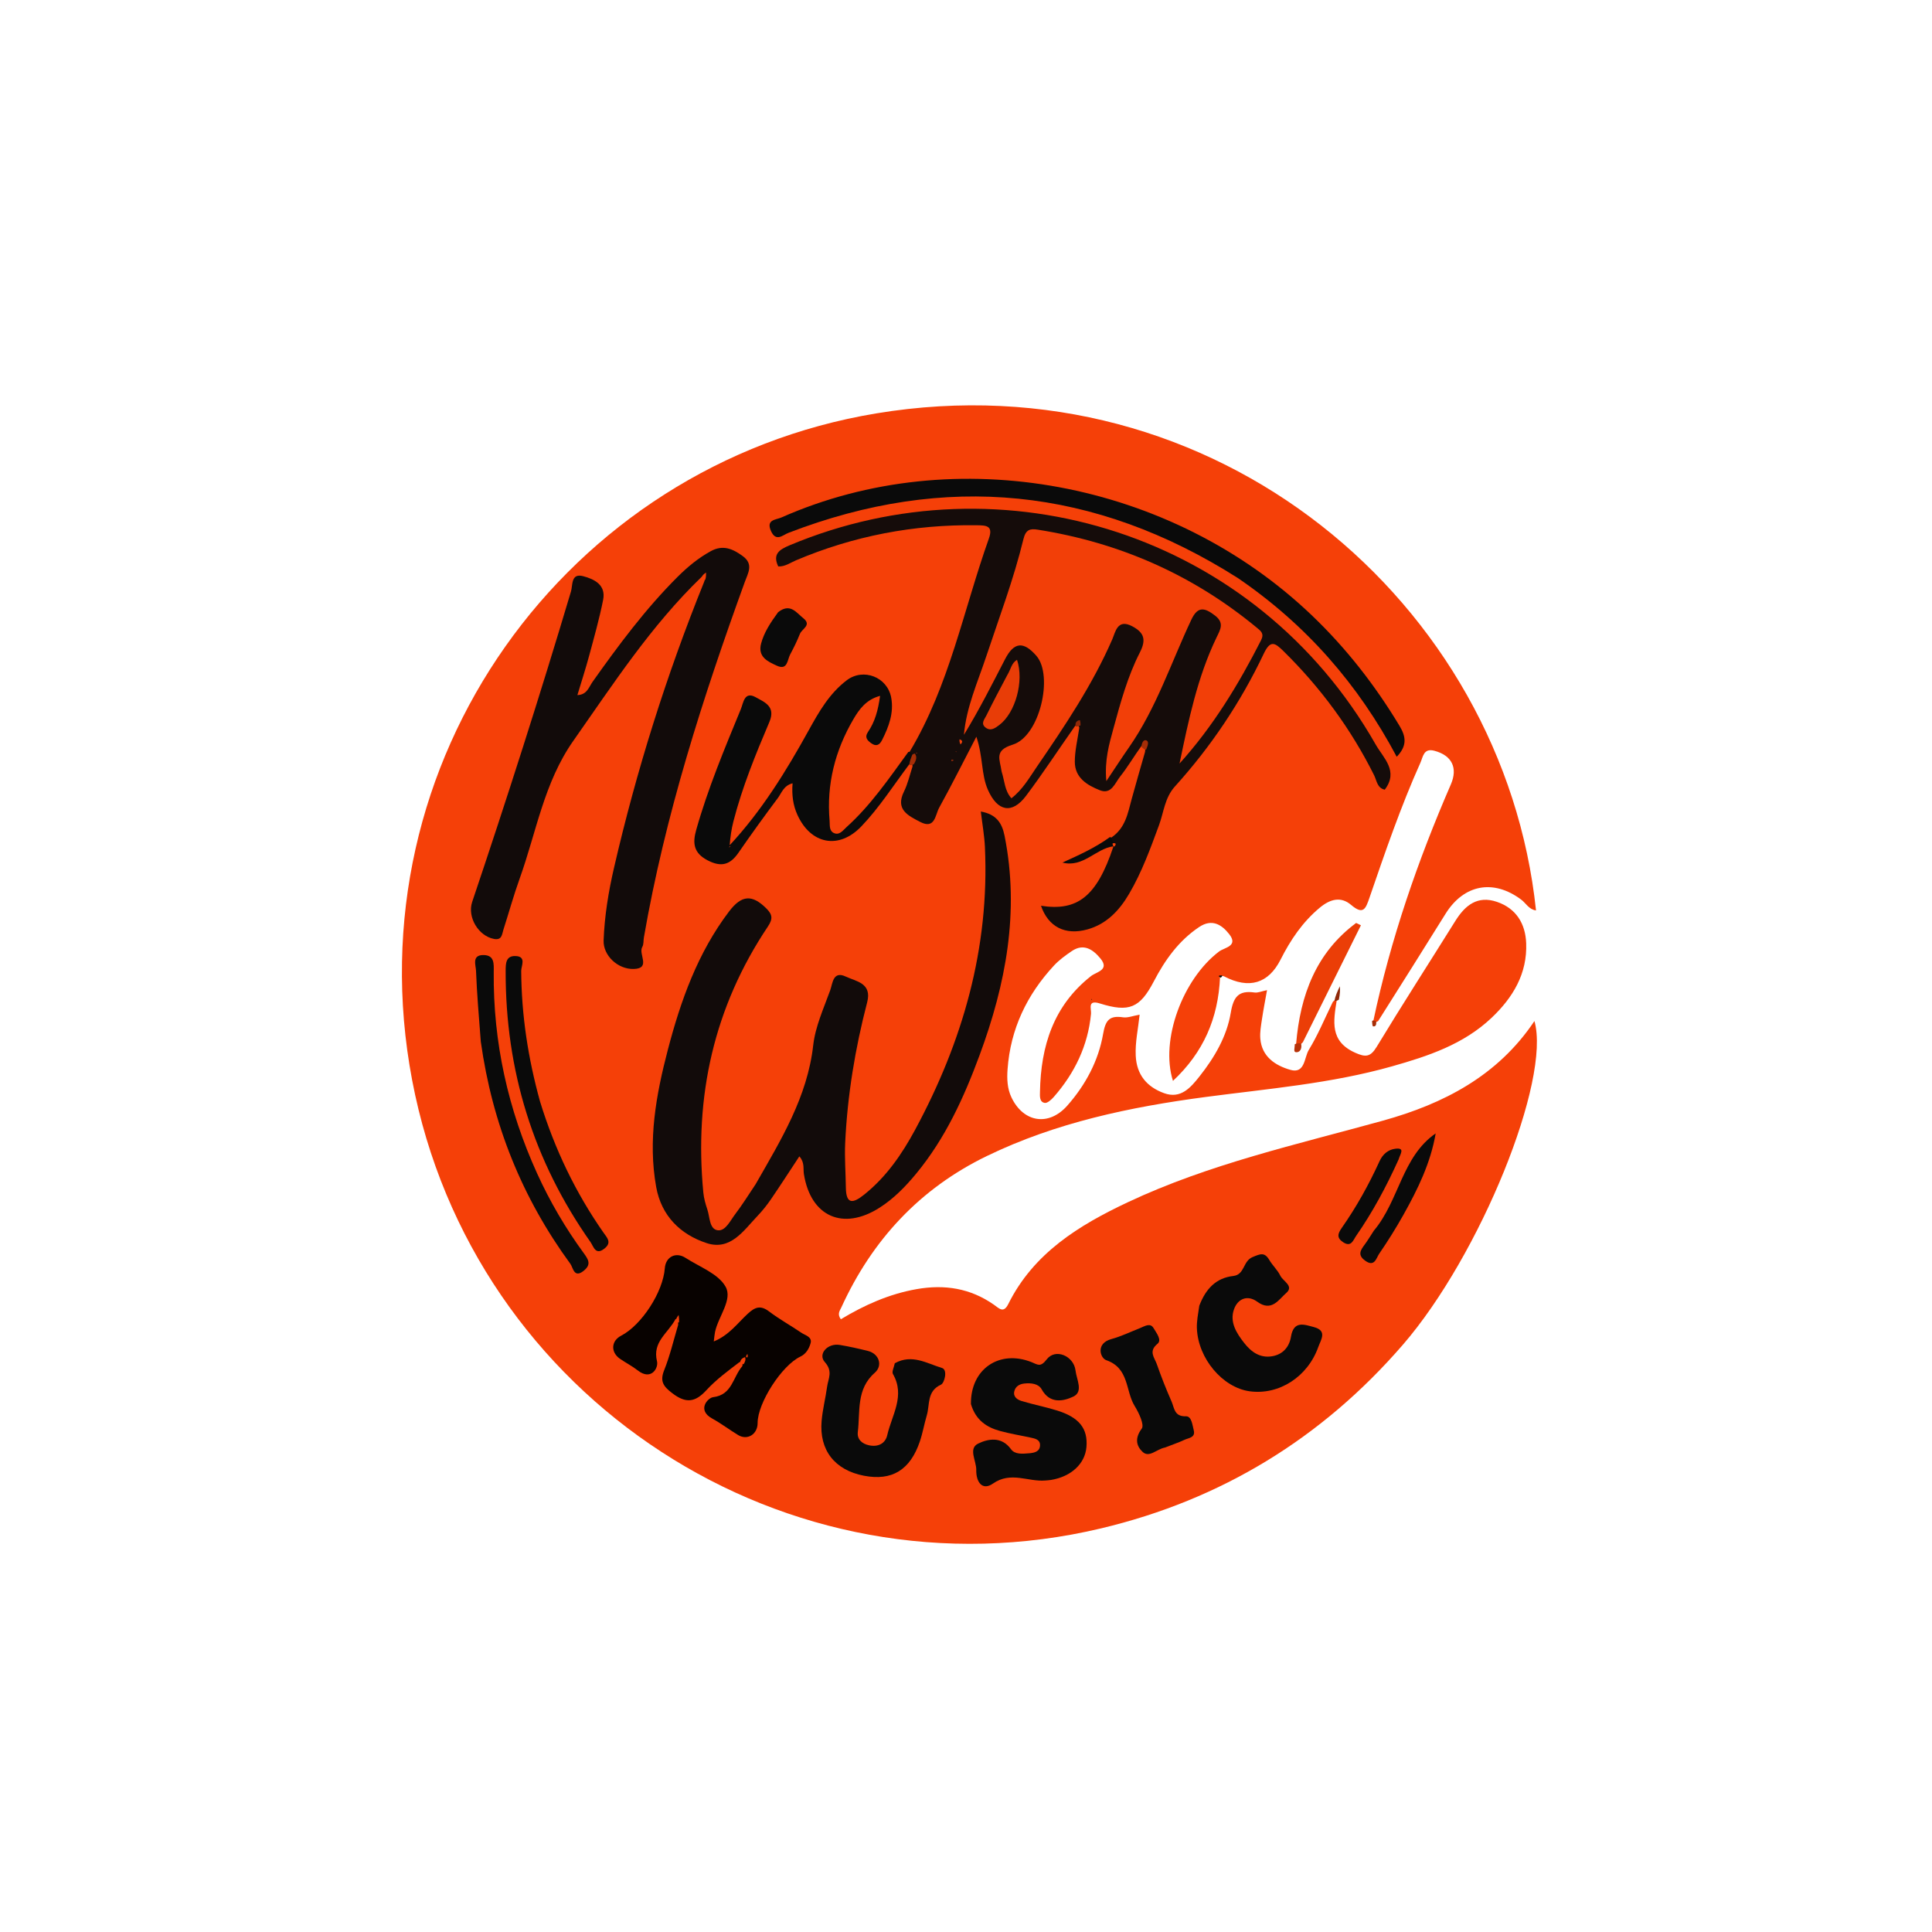 <svg version="1.1" id="Layer_1" xmlns="http://www.w3.org/2000/svg" xmlns:xlink="http://www.w3.org/1999/xlink" x="0px" y="0px"
	 width="100%" viewBox="0 0 500 500" enable-background="new 0 0 500 500" xml:space="preserve">
<!-- <path fill="#0A0A0A" opacity="1.000000" stroke="none" 
	d="
M341.000000,501.000000 
	C228.666687,501.000000 116.833366,500.979889 5.000178,501.095337 
	C1.576385,501.098877 0.903033,500.423889 0.905298,497.000031 
	C1.013776,333.000122 1.013758,169.000153 0.905339,5.000262 
	C0.903076,1.576995 1.575748,0.903019 4.999861,0.905284 
	C168.999756,1.013775 332.999725,1.013760 496.999634,0.905354 
	C500.422638,0.903092 501.097015,1.575402 501.094757,4.999742 
	C500.986237,168.999634 500.986237,332.999603 501.094604,496.999512 
	C501.096893,500.422272 500.426270,501.106750 497.000153,501.097473 
	C445.167084,500.957031 393.333466,501.000000 341.000000,501.000000 
z"/> -->
<path fill="#F54008" opacity="1" stroke="none" 
	d="
M315.751,252.825 
	C315.278,263.555 311.466,272.335 303.561,279.737 
	C300.2,269.103 306.131,253.337 315.502,246.242 
	C316.872,245.206 320.587,244.884 318.103,241.735 
	C316.137,239.242 313.627,237.709 310.329,239.92 
	C305.045,243.463 301.506,248.43 298.621,253.955 
	C295.021,260.849 292.249,262.075 284.651,259.695 
	C281.337,258.657 282.478,261.095 282.354,262.38 
	C281.557,270.636 278.135,277.704 272.733,283.874 
	C272.112,284.583 271.063,285.547 270.372,285.432 
	C268.967,285.197 269.127,283.633 269.147,282.542 
	C269.364,270.728 272.631,260.26 282.358,252.605 
	C283.765,251.498 287.274,251.044 284.761,248.015 
	C282.882,245.75 280.468,244.055 277.392,246.133 
	C275.746,247.246 274.095,248.45 272.754,249.897 
	C265.742,257.463 261.509,266.323 260.757,276.704 
	C260.575,279.212 260.666,281.731 261.782,284.05 
	C264.905,290.539 271.438,291.553 276.226,286.122 
	C280.927,280.792 284.281,274.549 285.484,267.579 
	C286.101,264.001 287.147,262.764 290.644,263.28 
	C291.848,263.458 293.159,262.906 294.935,262.599 
	C294.535,266.356 293.762,269.748 293.926,273.216 
	C294.161,278.195 296.844,281.3 301.257,282.91 
	C305.598,284.494 308.158,281.443 310.444,278.556 
	C314.307,273.678 317.502,268.225 318.516,262.125 
	C319.208,257.96 320.529,256.272 324.678,256.858 
	C325.557,256.982 326.516,256.53 327.906,256.248 
	C327.417,259.015 326.942,261.411 326.586,263.826 
	C326.344,265.464 326.035,267.147 326.166,268.776 
	C326.546,273.502 330.091,275.769 333.938,276.875 
	C337.766,277.977 337.514,273.667 338.718,271.707 
	C341.059,267.897 342.777,263.704 344.902,259.354 
	C345.248,258.905 345.446,258.771 345.956,258.811 
	C345.064,264.362 344.122,269.506 350.746,272.457 
	C353.38,273.631 354.655,273.606 356.279,270.925 
	C362.919,259.967 369.868,249.197 376.65,238.325 
	C379.18,234.269 382.388,231.693 387.402,233.399 
	C392.413,235.105 394.779,239.068 394.974,244.1 
	C395.279,251.967 391.559,258.157 386.024,263.405 
	C378.758,270.294 369.592,273.324 360.262,275.965 
	C344.483,280.431 328.188,281.758 312.019,283.898 
	C292.484,286.484 273.272,290.509 255.395,299.178 
	C238.089,307.569 225.721,320.873 217.755,338.325 
	C217.359,339.192 216.606,340.03 217.607,341.424 
	C223.679,337.759 230.104,334.877 237.228,333.624 
	C244.494,332.346 251.141,333.41 257.195,337.64 
	C258.606,338.626 259.706,339.976 260.958,337.457 
	C267.513,324.278 279.259,317.076 291.909,311.122 
	C312.968,301.21 335.617,296.2 357.897,290.025 
	C373.628,285.666 387.662,278.395 397.11,264.243 
	C401.44,279.464 383.081,324.886 363.044,348.039 
	C342.137,372.195 316.069,388.132 284.994,395.533 
	C203.711,414.893 122.331,362.155 106.656,279.514 
	C91.021,197.086 146.561,120.284 226.775,106.986 
	C314.549,92.434 389.173,156.061 397.518,235.619 
	C395.675,235.372 394.909,233.739 393.704,232.836 
	C386.53,227.457 378.871,228.85 374.113,236.476 
	C368.386,245.656 362.637,254.821 356.669,264.244 
	C356.151,264.573 355.863,264.651 355.392,264.32 
	C359.92,242.93 366.932,222.709 375.479,203.007 
	C377.32,198.762 375.795,195.513 371.209,194.296 
	C368.414,193.554 368.285,195.867 367.611,197.37 
	C362.505,208.754 358.468,220.55 354.419,232.333 
	C353.441,235.178 352.834,236.891 349.658,234.185 
	C346.996,231.917 344.217,232.696 341.563,234.902 
	C337.107,238.607 333.99,243.24 331.418,248.332 
	C328.283,254.536 323.286,256.079 316.767,252.669 
	C316.19,252.519 315.947,252.49 315.751,252.825 
z"/>
<path fill="#EB3E07" opacity="1" stroke="none" 
	d="
M335.432,270.192 
	C336.491,257.517 340.61,246.549 350.969,238.861 
	C351.381,239.063 351.793,239.265 352.204,239.466 
	C347.258,249.452 342.311,259.438 337.188,269.715 
	C336.644,270.356 336.208,270.498 335.432,270.192 
z"/>
<path fill="#8F2808" opacity="1" stroke="none" 
	d="
M346.496,258.721 
	C346.066,258.996 345.863,259.007 345.355,259.029 
	C345.556,257.861 346.061,256.683 346.747,255.246 
	C346.861,256.144 346.793,257.3 346.496,258.721 
z"/>
<path fill="#B83208" opacity="1" stroke="none" 
	d="
M335.069,270.271 
	C335.571,269.977 335.982,270.003 336.702,270.018 
	C336.973,271.01 336.67,272.174 335.712,272.302 
	C334.496,272.464 335.15,271.22 335.069,270.271 
z"/>
<path fill="#A62E07" opacity="1" stroke="none" 
	d="
M355.099,264.208 
	C355.418,263.999 355.628,264.086 356.139,264.334 
	C356.243,265.044 356.119,265.74 355.359,265.629 
	C355.185,265.604 355.109,264.898 355.099,264.208 
z"/>
<path fill="#8F2808" opacity="1" stroke="none" 
	d="
M346.963,255.002 
	C346.974,255.007 346.938,254.894 346.934,254.941 
	C346.929,254.987 346.953,254.997 346.963,255.002 
z"/>
<path fill="#150C0A" opacity="1" stroke="none" 
	d="
M278.253,187.843 
	C273.894,194.037 269.907,200.158 265.524,205.981 
	C261.916,210.776 258.136,210.019 255.659,204.382 
	C253.901,200.38 254.455,195.886 252.68,190.661 
	C249.205,197.344 246.242,203.27 243.041,209.066 
	C242.033,210.891 241.987,214.724 238.128,212.705 
	C235.038,211.089 231.634,209.521 233.957,204.835 
	C234.905,202.924 235.383,200.78 236.162,198.367 
	C236.15,197.685 236.024,197.39 235.711,196.658 
	C235.55,196.209 235.527,195.733 235.53,195.494 
	C235.534,195.256 235.527,194.779 235.407,194.574 
	C245.71,177.374 249.347,157.836 255.914,139.396 
	C257.136,135.966 255.141,135.966 252.711,135.933 
	C236.503,135.716 220.926,138.688 205.996,145.014 
	C204.499,145.648 203.139,146.682 201.402,146.591 
	C199.91,143.386 201.657,142.255 204.35,141.123 
	C259.32,118.032 324.88,137.961 356.03,192.69 
	C358.011,196.171 362.04,199.538 358.374,204.369 
	C356.389,203.936 356.309,202.013 355.619,200.632 
	C349.612,188.597 341.749,177.94 332.163,168.51 
	C329.925,166.308 328.776,165.556 327.043,169.205 
	C321.083,181.752 313.393,193.226 304.067,203.539 
	C301.426,206.46 301.191,210.193 299.947,213.569 
	C297.698,219.668 295.486,225.769 292.175,231.387 
	C289.66,235.655 286.381,239.147 281.413,240.531 
	C275.658,242.135 271.285,239.864 269.405,234.412 
	C278.843,235.881 283.834,232.033 288.122,219.17 
	C287.718,218.428 287.594,218.285 287.414,217.863 
	C287.428,217.408 287.498,217.232 287.59,216.773 
	C291.255,214.311 291.875,210.503 292.858,206.861 
	C293.928,202.898 295.104,198.963 296.322,194.641 
	C296.485,193.637 296.367,193.102 295.448,192.985 
	C293.442,195.762 291.847,198.513 289.888,200.974 
	C288.564,202.637 287.624,205.695 284.661,204.522 
	C281.387,203.226 278.161,201.304 278.16,197.148 
	C278.159,194.351 278.833,191.553 279.326,188.347 
	C279.178,187.629 278.843,187.541 278.253,187.843 
z"/>
<path fill="#120B0A" opacity="1" stroke="none" 
	d="
M195.544,306.491 
	C202.166,294.923 208.945,283.893 210.461,270.499 
	C211.012,265.635 213.184,260.925 214.872,256.236 
	C215.494,254.51 215.562,251.18 218.868,252.729 
	C221.598,254.007 225.722,254.407 224.421,259.4 
	C221.31,271.347 219.301,283.49 218.732,295.833 
	C218.556,299.645 218.865,303.479 218.908,307.304 
	C218.958,311.838 220.803,311.434 223.632,309.176 
	C229.353,304.611 233.413,298.711 236.817,292.406 
	C249.132,269.59 256.104,245.398 254.897,219.228 
	C254.76,216.273 254.227,213.337 253.835,210.022 
	C257.748,210.717 259.297,212.865 259.986,216.318 
	C263.902,235.953 260.306,254.702 253.513,273.086 
	C249.461,284.052 244.64,294.626 237.107,303.739 
	C234.336,307.091 231.326,310.192 227.638,312.547 
	C218.174,318.59 209.811,314.85 208.047,303.853 
	C207.823,302.453 208.302,300.87 206.868,299.27 
	C204.35,303.09 201.976,306.781 199.499,310.402 
	C198.469,311.909 197.31,313.351 196.052,314.673 
	C192.426,318.483 189.055,323.749 182.866,321.711 
	C176.084,319.477 171.17,314.667 169.825,307.217 
	C167.642,295.124 169.788,283.342 172.836,271.688 
	C176.178,258.906 180.584,246.558 188.689,235.876 
	C191.952,231.576 194.685,231.441 198.373,235.15 
	C199.888,236.674 200.077,237.774 198.729,239.786 
	C184.746,260.665 179.639,283.763 182.023,308.638 
	C182.164,310.113 182.58,311.587 183.057,312.998 
	C183.721,314.96 183.557,318.078 185.721,318.391 
	C187.75,318.684 188.993,315.891 190.278,314.209 
	C192.092,311.833 193.674,309.28 195.544,306.491 
z"/>
<path fill="#120B0A" opacity="1" stroke="none" 
	d="
M181.613,149.266 
	C168.473,161.929 158.699,177.026 148.371,191.73 
	C140.784,202.532 138.807,215.35 134.503,227.333 
	C132.93,231.711 131.69,236.208 130.271,240.642 
	C129.89,241.831 129.921,243.384 127.838,242.994 
	C123.824,242.243 120.874,237.353 122.206,233.398 
	C131.173,206.767 139.738,180.008 147.768,153.078 
	C148.258,151.434 147.727,148.293 150.881,149.107 
	C153.781,149.856 156.864,151.356 156.091,155.241 
	C155.12,160.122 153.758,164.93 152.461,169.742 
	C151.57,173.051 150.503,176.313 149.427,179.888 
	C151.921,179.818 152.401,177.808 153.345,176.475 
	C160.087,166.958 167.031,157.605 175.309,149.34 
	C177.901,146.751 180.709,144.415 183.964,142.633 
	C187.126,140.902 189.676,142.052 192.241,143.93 
	C195.08,146.008 193.591,148.301 192.752,150.617 
	C181.858,180.665 172.102,211.037 166.635,242.626 
	C166.493,243.445 166.618,244.409 166.223,245.068 
	C165.137,246.877 168.546,250.63 164.044,250.767 
	C159.843,250.895 156.074,247.24 156.215,243.395 
	C156.447,237.064 157.471,230.809 158.893,224.641 
	C164.698,199.479 172.402,174.911 182.213,150.628 
	C182.562,149.812 182.421,149.518 181.613,149.266 
z"/>
<path fill="#080200" opacity="1" stroke="none" 
	d="
M174.844,341.346 
	C172.884,345.075 168.793,347.221 170.031,352.3 
	C170.457,354.049 168.523,357.379 165.075,354.68 
	C163.64,353.556 161.99,352.712 160.481,351.677 
	C157.986,349.968 158.137,347.03 160.755,345.674 
	C166.061,342.925 171.595,334.381 172.053,328.229 
	C172.274,325.264 174.891,323.895 177.429,325.54 
	C181.047,327.884 185.883,329.626 187.778,332.989 
	C189.664,336.336 185.91,340.678 185.053,344.693 
	C184.918,345.324 184.879,345.975 184.724,347.163 
	C188.693,345.555 190.882,342.424 193.535,339.981 
	C195.423,338.243 196.839,337.737 199.044,339.41 
	C201.688,341.416 204.628,343.029 207.376,344.905 
	C208.391,345.599 210.241,345.951 209.776,347.627 
	C209.4,348.986 208.625,350.39 207.145,351.085 
	C202.337,353.345 196.061,363.093 196.07,368.279 
	C196.075,371.187 193.436,372.847 191.024,371.386 
	C188.747,370.008 186.616,368.376 184.288,367.098 
	C180.305,364.91 183.178,361.755 184.566,361.588 
	C189.521,360.989 189.614,356.435 192.128,353.536 
	C192.207,353.032 192.196,352.864 192.102,352.589 
	C191.862,352.554 191.706,352.627 191.433,352.471 
	C188.446,354.749 185.336,357.034 182.773,359.823 
	C179.898,362.951 177.492,363.224 174.039,360.599 
	C171.718,358.834 170.709,357.543 171.888,354.602 
	C173.361,350.928 174.277,347.032 175.508,342.859 
	C175.515,341.962 175.342,341.474 174.844,341.346 
z"/>
<path fill="#0A0A0A" opacity="1" stroke="none" 
	d="
M188.838,218.748 
	C197.072,209.913 203.428,199.628 209.279,189.028 
	C211.949,184.19 214.659,179.45 219.145,176.048 
	C223.43,172.799 229.659,175.2 230.643,180.548 
	C231.368,184.487 230.022,188.093 228.262,191.556 
	C227.615,192.828 226.743,193.262 225.475,192.349 
	C224.446,191.609 223.699,190.802 224.611,189.471 
	C226.429,186.817 227.255,183.826 227.766,180.087 
	C224.155,181.054 222.364,183.559 220.855,186.14 
	C216.122,194.23 213.883,202.965 214.698,212.373 
	C214.793,213.474 214.538,214.925 215.706,215.535 
	C217.213,216.322 218.163,214.886 219.065,214.073 
	C225.288,208.466 229.987,201.591 235.067,194.611 
	C235.429,194.498 235.572,194.627 235.929,194.952 
	C236.765,196.146 236.344,196.909 235.309,197.809 
	C231.129,203.402 227.537,209.027 222.927,213.856 
	C217.144,219.915 209.845,218.566 206.354,210.85 
	C205.239,208.387 204.884,205.759 205.118,202.714 
	C202.773,203.322 202.274,205.241 201.3,206.542 
	C197.815,211.197 194.409,215.916 191.105,220.701 
	C188.945,223.829 186.641,224.494 183.103,222.638 
	C179.476,220.735 179.213,218.202 180.177,214.784 
	C183.207,204.042 187.511,193.774 191.744,183.483 
	C192.389,181.914 192.622,178.798 195.577,180.448 
	C197.828,181.705 200.835,182.8 199.118,186.838 
	C195.543,195.244 192.084,203.718 189.801,212.599 
	C189.308,214.519 189.021,216.493 188.838,218.748 
z"/>
<path fill="#0A0A0A" opacity="1" stroke="none" 
	d="
M320.34,149.585 
	C283.308,126.074 244.646,122.256 204.045,137.902 
	C202.573,138.469 200.827,140.336 199.532,137.426 
	C198.2,134.431 200.785,134.564 202.234,133.922 
	C247.131,114.037 303.132,124.429 339.59,159.334 
	C348.435,167.803 355.87,177.346 362.18,187.825 
	C363.84,190.581 364.267,192.962 361.469,195.849 
	C351.532,177.136 338.058,161.679 320.34,149.585 
z"/>
<path fill="#0A0A0A" opacity="1" stroke="none" 
	d="
M251.277,363.372 
	C251.156,354.274 258.636,349.242 266.923,352.504 
	C268.551,353.144 269.237,353.964 270.906,351.788 
	C273.146,348.867 277.909,350.919 278.344,354.691 
	C278.609,356.997 280.442,360.173 277.775,361.437 
	C275.23,362.644 271.711,363.403 269.588,359.568 
	C268.758,358.07 266.827,357.867 265.075,358.058 
	C263.793,358.198 262.805,358.822 262.504,360.061 
	C262.15,361.513 263.321,362.254 264.387,362.579 
	C267.404,363.497 270.519,364.092 273.531,365.026 
	C279.332,366.823 281.587,369.729 281.165,374.548 
	C280.789,378.837 277.198,382.156 272,383.006 
	C271.508,383.087 271.006,383.111 270.508,383.153 
	C266.039,383.53 261.608,380.712 256.975,383.948 
	C254.23,385.864 252.588,383.569 252.655,380.429 
	C252.705,378.078 250.52,374.887 253.134,373.607 
	C255.656,372.372 259.18,371.644 261.629,375.034 
	C262.669,376.474 264.647,376.238 266.314,376.107 
	C267.677,376 269.155,375.705 269.16,373.976 
	C269.164,372.53 267.825,372.283 266.672,372.038 
	C264.071,371.487 261.441,371.042 258.877,370.354 
	C255.331,369.402 252.499,367.515 251.277,363.372 
z"/>
<path fill="#0A0A0A" opacity="1" stroke="none" 
	d="
M231.579,352.801 
	C236.049,350.332 239.917,352.879 243.77,354.022 
	C245.351,354.491 244.408,357.943 243.543,358.337 
	C239.813,360.035 240.683,363.494 239.855,366.282 
	C239.193,368.51 238.804,370.826 238.063,373.025 
	C235.565,380.444 230.831,383.31 223.602,381.92 
	C216.036,380.465 211.978,375.323 212.635,367.726 
	C212.893,364.755 213.648,361.831 214.056,358.868 
	C214.347,356.759 215.616,354.908 213.466,352.511 
	C211.591,350.421 214.182,347.548 217.317,348.065 
	C219.774,348.47 222.211,349.025 224.63,349.625 
	C227.48,350.332 228.548,353.387 226.384,355.28 
	C221.545,359.512 222.645,365.303 222.001,370.618 
	C221.777,372.474 223.059,373.662 224.947,374.051 
	C227.302,374.535 229.133,373.563 229.626,371.395 
	C230.801,366.225 234.34,361.227 231.089,355.586 
	C230.77,355.032 231.304,353.986 231.579,352.801 
z"/>
<path fill="#0A0A0A" opacity="1" stroke="none" 
	d="
M310.377,337.923 
	C312.057,333.504 314.752,330.722 319.163,330.224 
	C322.17,329.884 321.63,326.379 324.155,325.337 
	C326.183,324.5 327.257,323.98 328.5,326.087 
	C329.34,327.511 330.64,328.686 331.351,330.157 
	C332.045,331.592 334.95,332.824 332.885,334.616 
	C330.94,336.304 329.106,339.606 325.377,336.884 
	C322.881,335.063 320.339,336.048 319.348,338.871 
	C318.187,342.18 320.014,345.023 321.985,347.545 
	C323.792,349.856 326.07,351.54 329.254,350.992 
	C332.06,350.508 333.671,348.546 334.104,345.937 
	C334.807,341.693 337.527,342.785 340.047,343.453 
	C343.575,344.388 341.833,346.739 341.175,348.592 
	C338.42,356.348 330.971,361.107 323.4,360.061 
	C316.407,359.096 310.041,351.563 309.753,343.749 
	C309.686,341.942 310.053,340.12 310.377,337.923 
z"/>
<path fill="#0A0A0A" opacity="1" stroke="none" 
	d="
M124.428,269.556 
	C123.937,263.153 123.425,257.192 123.193,251.219 
	C123.137,249.761 122.051,247.147 125.116,247.167 
	C128.026,247.186 127.796,249.496 127.777,251.524 
	C127.607,269.758 131.48,287.123 139.009,303.698 
	C142.317,310.979 146.351,317.848 151.063,324.3 
	C152.27,325.953 153.09,327.226 151.093,328.852 
	C148.551,330.922 148.311,328.042 147.624,327.102 
	C135.132,310.017 127.423,290.968 124.428,269.556 
z"/>
<path fill="#0A0A0A" opacity="1" stroke="none" 
	d="
M301.518,374.615 
	C299.284,375.029 297.431,377.386 295.682,375.727 
	C294.045,374.175 293.658,372.175 295.479,369.731 
	C296.212,368.748 294.747,365.638 293.658,363.884 
	C291.232,359.978 292.291,354.082 286.286,352.007 
	C284.745,351.474 283.489,347.677 287.627,346.547 
	C290.17,345.852 292.584,344.678 295.05,343.704 
	C296.259,343.226 297.692,342.221 298.574,343.761 
	C299.251,344.943 300.774,346.792 299.549,347.785 
	C297.152,349.731 298.8,351.363 299.379,353.026 
	C300.523,356.309 301.809,359.55 303.206,362.734 
	C303.923,364.369 303.883,366.639 306.906,366.535 
	C308.398,366.483 308.583,368.772 308.94,370.146 
	C309.444,372.081 307.581,372.125 306.506,372.638 
	C305.015,373.35 303.425,373.853 301.518,374.615 
z"/>
<path fill="#0A0A0A" opacity="1" stroke="none" 
	d="
M139.769,285.093 
	C143.58,297.469 148.959,308.643 156.138,318.94 
	C157.079,320.289 158.431,321.54 156.44,323.12 
	C154.092,324.984 153.62,322.58 152.819,321.442 
	C138.023,300.409 130.797,276.995 130.865,251.298 
	C130.87,249.357 130.89,247.317 133.449,247.423 
	C136.302,247.543 134.879,249.979 134.887,251.26 
	C134.956,262.636 136.628,273.763 139.769,285.093 
z"/>
<path fill="#0A0A0A" opacity="1" stroke="none" 
	d="
M355.544,318.508 
	C362.138,310.66 362.796,299.374 371.551,293.324 
	C370.231,301.026 366.903,307.787 363.215,314.376 
	C361.275,317.843 359.158,321.223 356.912,324.499 
	C356.174,325.575 355.744,328.034 353.288,326.252 
	C351.301,324.809 352.074,323.574 353.151,322.134 
	C353.943,321.074 354.617,319.925 355.544,318.508 
z"/>
<path fill="#0A0A0A" opacity="1" stroke="none" 
	d="
M361.956,300.064 
	C358.737,307.193 355.202,313.739 350.947,319.874 
	C350.201,320.95 349.698,322.87 347.597,321.482 
	C345.862,320.337 346.229,319.231 347.237,317.793 
	C351.048,312.362 354.259,306.574 357.011,300.543 
	C357.853,298.699 359.229,297.54 361.085,297.297 
	C363.756,296.947 362.359,298.655 361.956,300.064 
z"/>
<path fill="#0A0A0A" opacity="1" stroke="none" 
	d="
M201.37,158.444 
	C204.519,155.966 206.095,158.573 207.901,160.001 
	C210.15,161.778 207.536,162.744 207.028,164.02 
	C206.3,165.847 205.434,167.63 204.499,169.363 
	C203.746,170.759 203.853,173.555 201.074,172.293 
	C198.722,171.226 196.033,170.023 196.979,166.519 
	C197.765,163.613 199.41,161.134 201.37,158.444 
z"/>
<path fill="#0A0A0A" opacity="1" stroke="none" 
	d="
M287.283,216.615 
	C287.674,216.735 287.738,216.981 287.899,217.597 
	C288.128,218.15 288.26,218.334 288.22,218.812 
	C288.048,219.105 288.075,219.005 288.125,219.019 
	C283.53,219.653 280.338,224.605 274.951,223.237 
	C279.124,221.339 283.296,219.496 287.283,216.615 
z"/>
<path fill="#A62E07" opacity="1" stroke="none" 
	d="
M235.334,198.019 
	C235.337,197.258 235.646,196.498 236.049,195.442 
	C236.143,195.147 236.567,195.09 236.745,195.012 
	C237.381,195.837 237.156,196.695 236.503,197.767 
	C236.046,198.001 235.843,198.009 235.334,198.019 
z"/>
<path fill="#A62E07" opacity="1" stroke="none" 
	d="
M295.412,193.304 
	C295.438,192.349 295.911,191.309 296.673,191.607 
	C297.428,191.902 297.045,193.018 296.605,194.027 
	C296.152,194.002 295.892,193.738 295.412,193.304 
z"/>
<path fill="#922908" opacity="1" stroke="none" 
	d="
M278.402,188.027 
	C278.151,187.172 278.535,186.511 279.456,186.366 
	C279.511,186.357 279.687,187.117 279.627,187.728 
	C279.215,187.962 278.983,187.986 278.402,188.027 
z"/>
<path fill="#0A0A0A" opacity="1" stroke="none" 
	d="
M282.469,258.557 
	C282.597,258.48 282.617,258.817 282.617,258.817 
	C282.617,258.817 282.341,258.634 282.469,258.557 
z"/>
<path fill="#0A0A0A" opacity="1" stroke="none" 
	d="
M315.959,253.03 
	C315.118,252.624 315.354,252.387 316.27,252.441 
	C316.433,252.547 316.118,252.87 315.959,253.03 
z"/>
<path fill="#F23F08" opacity="1" stroke="none" 
	d="
M259.215,199.672 
	C258.803,196.532 257.149,194.231 262.107,192.706 
	C269.118,190.549 272.662,174.843 268.22,169.732 
	C264.887,165.897 262.419,166.127 260.118,170.58 
	C256.712,177.168 253.374,183.79 249.462,190.17 
	C250.085,183.018 253.01,176.581 255.208,169.969 
	C258.564,159.87 262.342,149.9 264.856,139.552 
	C265.474,137.009 266.594,136.767 268.579,137.08 
	C289.761,140.425 308.71,148.762 325.266,162.447 
	C326.306,163.306 327.244,163.958 326.356,165.702 
	C320.547,177.114 313.953,187.99 305.263,197.6 
	C307.594,186.416 309.867,175.278 314.856,164.938 
	C315.821,162.939 316.921,161.203 314.443,159.305 
	C311.833,157.307 310.03,156.749 308.334,160.339 
	C303.09,171.446 299.273,183.254 292.161,193.451 
	C290.38,196.005 288.686,198.619 286.32,202.148 
	C285.823,196.679 287.054,192.581 288.14,188.591 
	C289.972,181.861 291.823,175.06 295.008,168.83 
	C296.712,165.497 296.067,163.69 293,162.068 
	C289.164,160.04 288.655,163.628 287.861,165.449 
	C282.708,177.278 275.557,187.895 268.318,198.466 
	C266.376,201.301 264.648,204.362 261.755,206.593 
	C259.975,204.602 260.023,202.182 259.215,199.672 
z"/>
<path fill="#E83D07" opacity="1" stroke="none" 
	d="
M260.675,174.725 
	C261.626,173.193 261.758,171.565 263.211,170.771 
	C265.058,176.271 262.809,184.489 258.591,187.655 
	C257.521,188.459 256.346,189.313 255.029,188.264 
	C253.732,187.231 254.818,186.103 255.269,185.179 
	C256.935,181.763 258.732,178.411 260.675,174.725 
z"/>
<path fill="#F23F08" opacity="1" stroke="none" 
	d="
M248.331,191.331 
	C249.239,191.608 249.125,192.133 248.579,192.659 
	C248.416,192.298 248.252,191.936 248.331,191.331 
z"/>
<path fill="#8F2808" opacity="1" stroke="none" 
	d="
M246.814,196.758 
	C246.612,196.969 246.415,196.977 246.218,196.985 
	C246.217,196.85 246.192,196.605 246.219,196.599 
	C246.413,196.557 246.617,196.564 246.814,196.758 
z"/>
<path fill="#F54008" opacity="1" stroke="none" 
	d="
M288.353,219.128 
	C287.995,218.917 287.942,218.73 287.943,218.254 
	C288.755,218.059 289.037,218.42 288.353,219.128 
z"/>
<path fill="#8F2808" opacity="1" stroke="none" 
	d="
M247.612,194.626 
	C247.394,194.644 247.32,194.546 247.246,194.448 
	C247.416,194.468 247.586,194.488 247.612,194.626 
z"/>
<path fill="#A62E07" opacity="1" stroke="none" 
	d="
M236.974,195 
	C237.063,194.937 237.125,194.835 237.216,194.775 
	C237.249,194.753 237.348,194.828 237.417,194.859 
	C237.341,194.913 237.265,194.967 237.056,194.978 
	C236.924,194.934 236.959,194.977 236.974,195 
z"/>
<path fill="#F54008" opacity="1" stroke="none" 
	d="
M181.545,149.445 
	C181.772,148.837 182.248,148.505 182.723,148.173 
	C182.734,148.733 182.744,149.294 182.524,150.063 
	C182.127,150.088 181.96,149.905 181.545,149.445 
z"/>
<path fill="#F54008" opacity="1" stroke="none" 
	d="
M191.537,352.484 
	C191.695,351.854 192.075,351.466 192.828,351.209 
	C193.033,351.862 192.866,352.383 192.458,353.051 
	C192.064,353.042 191.911,352.885 191.537,352.484 
z"/>
<path fill="#F54008" opacity="1" stroke="none" 
	d="
M174.859,341.874 
	C174.957,341.219 175.295,340.769 175.633,340.319 
	C175.712,340.868 175.791,341.416 175.727,342.226 
	C175.421,342.351 175.26,342.215 174.859,341.874 
z"/>
<path fill="#F54008" opacity="1" stroke="none" 
	d="
M193.05,351.085 
	C193.142,350.796 193.283,350.592 193.425,350.388 
	C193.502,350.674 193.578,350.96 193.427,351.294 
	C193.2,351.341 193.101,351.169 193.05,351.085 
z"/>
<path fill="#F54008" opacity="1" stroke="none" 
	d="
M189.056,219.089 
	C188.917,219.141 188.795,219.229 188.673,219.317 
	C188.741,219.16 188.809,219.003 188.99,219.021 
	C189.103,219.196 189.074,219.123 189.056,219.089 
z"/>
</svg>